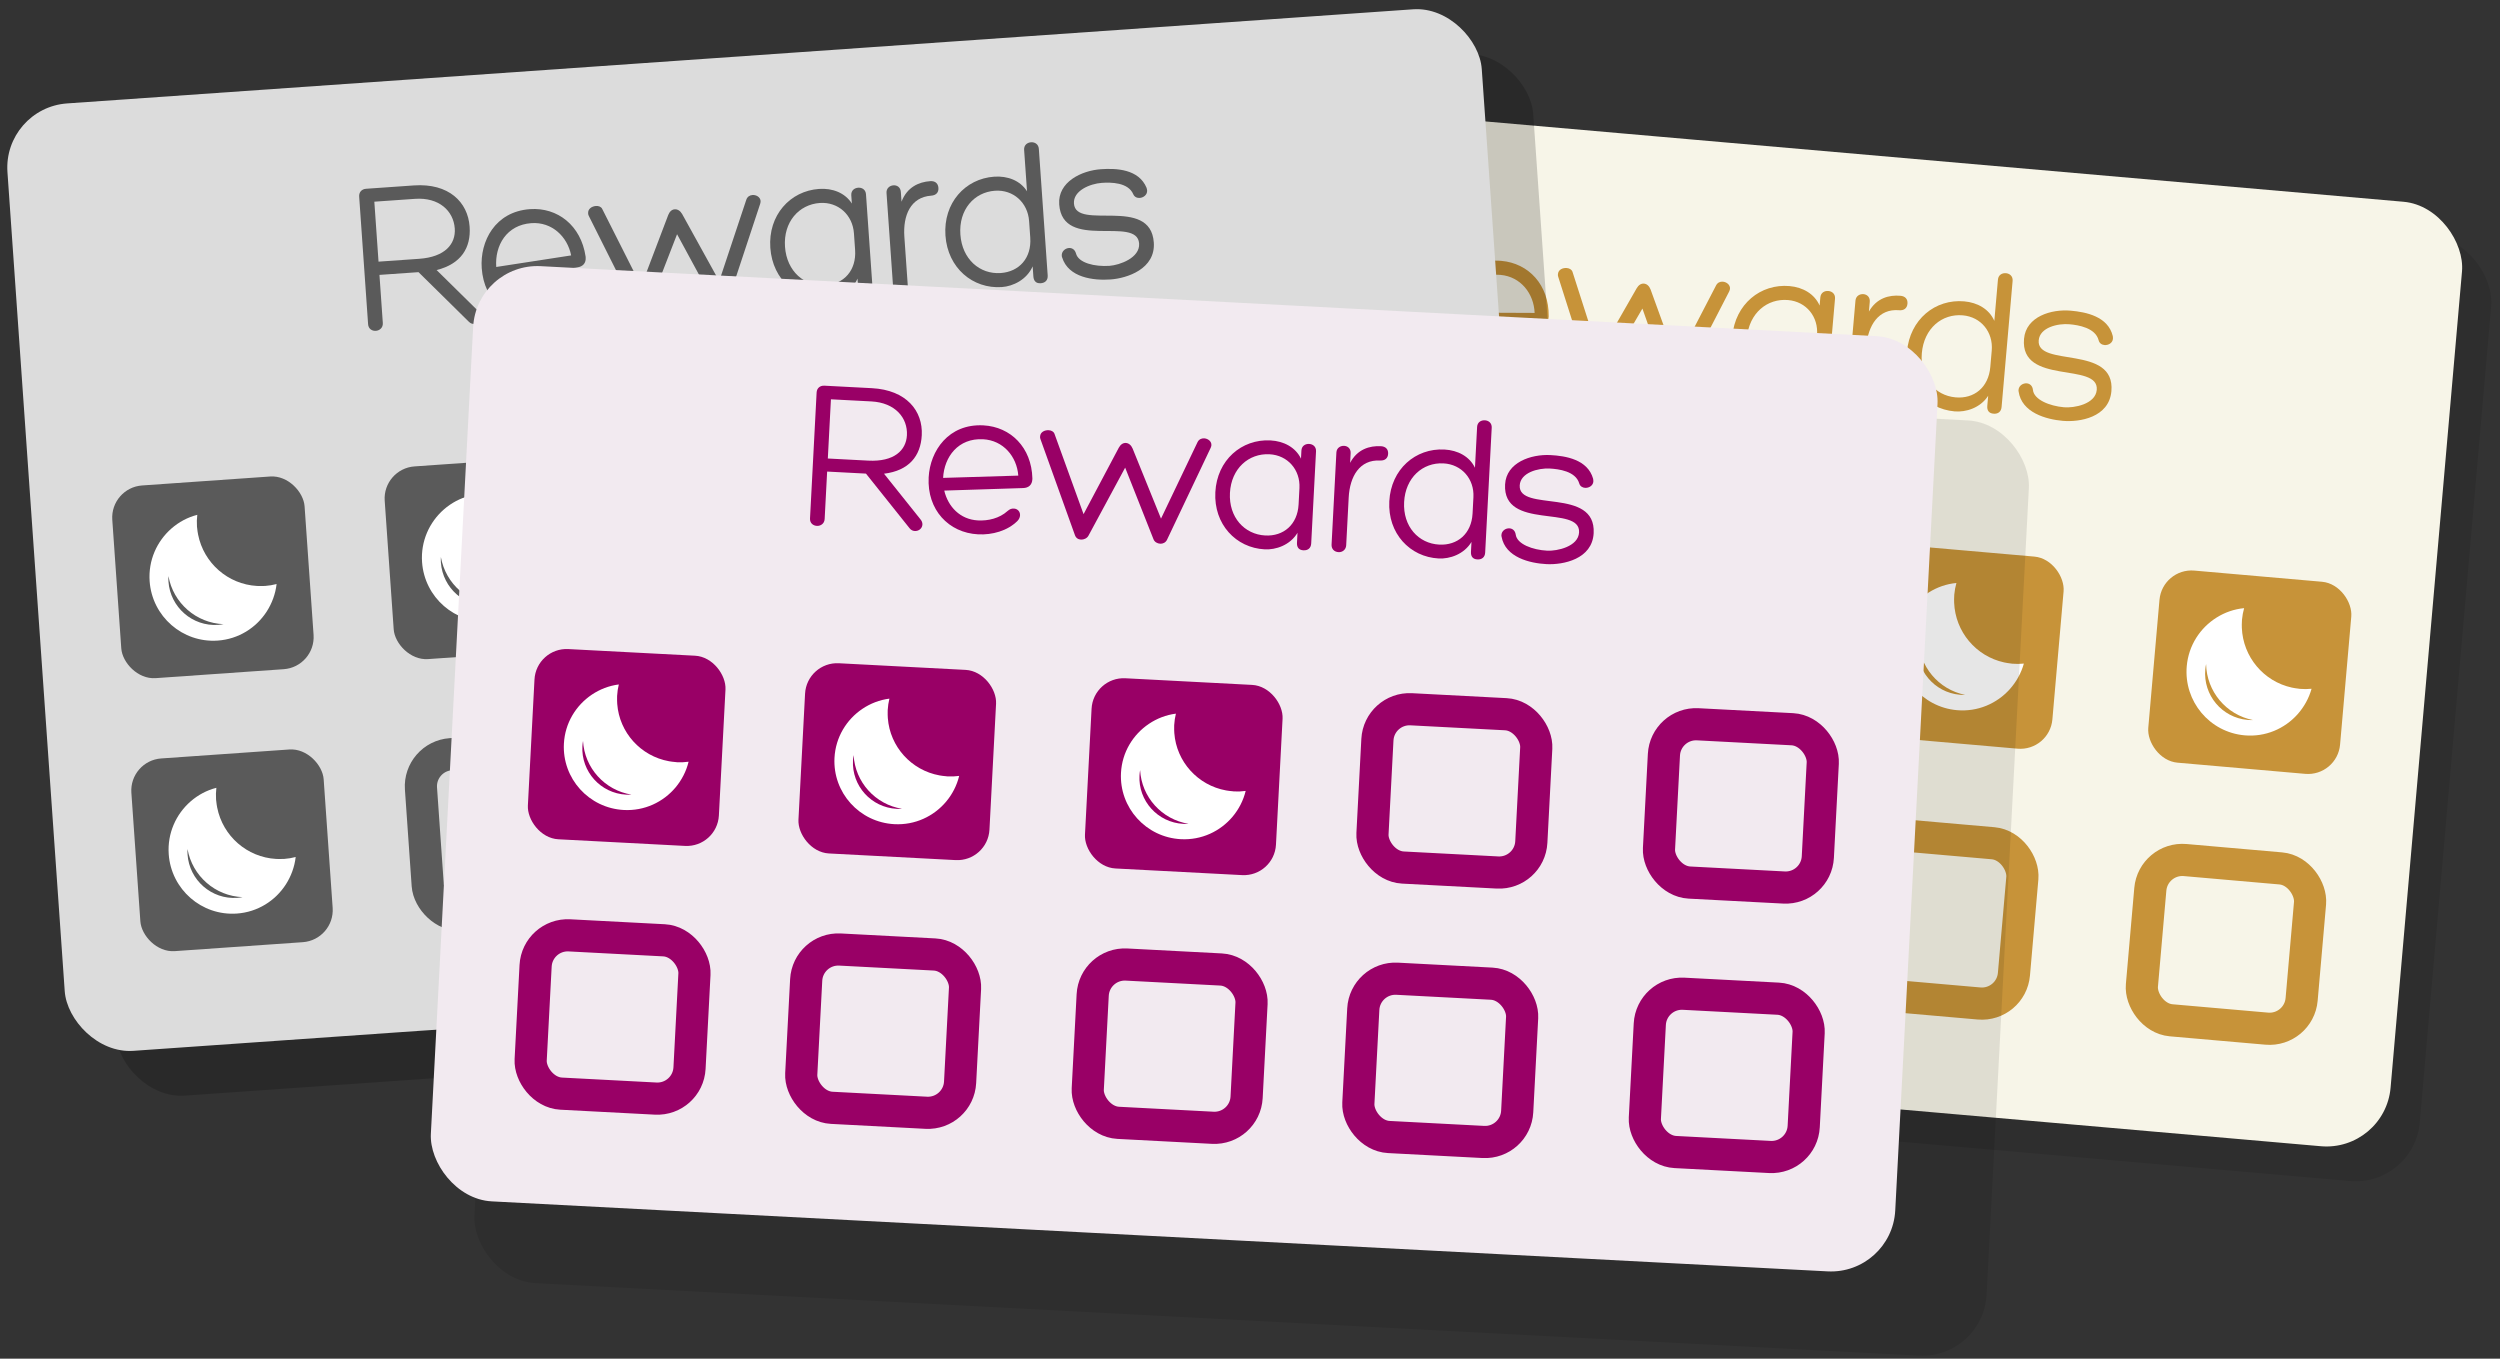 <?xml version="1.0" encoding="UTF-8"?>
<svg width="184px" height="100px" viewBox="0 0 184 100" version="1.1" xmlns="http://www.w3.org/2000/svg" xmlns:xlink="http://www.w3.org/1999/xlink">
    <rect x="0" y="0" width="184" height="100" fill="#333333" stroke="none"/>
    <!-- Generator: Sketch 44.1 (41455) - http://www.bohemiancoding.com/sketch -->
    <title>Punchcards</title>
    <desc>Created with Sketch.</desc>
    <defs></defs>
    <g id="Business-page" stroke="none" stroke-width="1" fill="none" fill-rule="evenodd">
        <g id="hcom_for_business" transform="translate(-188, -525)">
            <g id="//-3-col-split" transform="translate(-1, 477)">
                <g id="01" transform="translate(92, 48)">
                    <g id="Punchcards" transform="translate(97, 0)">
                        <g id="Gold" transform="translate(125.536, 46.565) rotate(5) translate(-125.536, -46.565) translate(70.036, 10.494)">
                            <rect id="Rectangle" fill-opacity="0.1" fill="#000000" fill-rule="nonzero" x="2.362" y="2.365" width="108.638" height="69.778" rx="4.736"></rect>
                            <rect id="Rectangle" fill="#F7F5E8" fill-rule="nonzero" x="0" y="-6.25277584e-15" width="108.638" height="69.778" rx="4.736"></rect>
                            <g id="Logo" transform="translate(24.798, 7.096)" fill-rule="nonzero" fill="#C79339">
                                <path d="M1.953,6.096 L4.952,6.096 C6.867,6.096 7.715,5.187 7.715,4.058 C7.715,2.76 6.719,1.68 4.952,1.68 L1.953,1.68 L1.953,6.096 L1.953,6.096 Z M1.953,7.071 L1.953,10.613 C1.953,10.969 1.671,11.153 1.404,11.153 C1.135,11.153 0.868,10.982 0.868,10.629 L0.868,1.23 C0.868,0.906 1.092,0.691 1.418,0.691 L4.937,0.691 C7.505,0.691 8.813,2.189 8.813,3.999 C8.813,5.558 7.995,6.687 6.169,7.01 L9.013,10.229 C9.148,10.367 9.207,10.504 9.207,10.643 C9.207,10.936 8.954,11.153 8.672,11.153 C8.538,11.153 8.389,11.107 8.271,10.967 L4.833,7.071 L1.953,7.071 L1.953,7.071 Z" id="Fill-14"></path>
                                <path d="M13.363,4.058 C11.524,4.058 10.557,5.512 10.557,7.089 L16.111,6.627 C15.934,5.218 14.864,4.058 13.363,4.058 L13.363,4.058 Z M13.304,10.119 C14.047,10.119 14.88,9.886 15.457,9.3 C15.621,9.144 15.741,9.096 15.918,9.096 C16.187,9.096 16.394,9.3 16.394,9.573 C16.394,9.715 16.349,9.853 16.231,9.994 C15.532,10.783 14.405,11.153 13.363,11.153 C11.181,11.153 9.487,9.53 9.487,7.105 C9.487,5.128 10.75,3.024 13.334,3.024 C15.355,3.024 16.987,4.478 17.165,6.781 L17.165,6.857 C17.165,7.241 16.944,7.506 16.497,7.536 L10.691,8.03 C11.033,9.205 11.969,10.119 13.304,10.119 L13.304,10.119 Z" id="Fill-15"></path>
                                <path d="M17.602,3.809 C17.572,3.747 17.572,3.684 17.572,3.623 C17.572,3.299 17.884,3.13 18.181,3.13 C18.374,3.13 18.552,3.205 18.626,3.375 L21.089,9.24 L23.437,4.162 C23.555,3.914 23.732,3.777 23.941,3.777 C24.149,3.777 24.341,3.914 24.461,4.162 L26.836,9.27 L29.243,3.437 C29.329,3.234 29.508,3.129 29.717,3.129 C29.985,3.129 30.281,3.313 30.281,3.608 C30.281,3.667 30.265,3.729 30.238,3.808 L27.357,10.833 C27.269,11.033 27.073,11.141 26.881,11.141 C26.657,11.141 26.449,11.033 26.36,10.833 L23.986,5.616 L21.536,10.819 C21.447,11.019 21.209,11.144 21,11.144 C20.792,11.144 20.614,11.049 20.526,10.819 L17.602,3.809" id="Fill-16"></path>
                                <path d="M36.96,7.675 L36.96,6.457 C36.96,5.096 35.965,4.058 34.615,4.058 C33.07,4.058 31.837,5.266 31.837,7.089 C31.837,8.909 33.07,10.119 34.615,10.119 C35.965,10.119 36.96,9.191 36.96,7.675 L36.96,7.675 Z M36.99,9.794 C36.486,10.749 35.446,11.153 34.63,11.153 C32.491,11.153 30.754,9.484 30.754,7.089 C30.754,4.693 32.491,3.024 34.63,3.024 C35.623,3.024 36.514,3.443 36.96,4.262 L36.96,3.659 C36.96,3.303 37.227,3.135 37.51,3.135 C37.777,3.135 38.045,3.303 38.045,3.659 L38.045,10.534 C38.045,10.873 37.838,11.073 37.494,11.073 C37.153,11.073 36.99,10.873 36.99,10.534 L36.99,9.794 L36.99,9.794 Z" id="Fill-17"></path>
                                <path d="M40.612,4.383 C41.087,3.348 41.977,3.024 42.825,3.024 C43.165,3.024 43.389,3.209 43.389,3.564 C43.389,3.905 43.165,4.092 42.825,4.092 C41.294,4.092 40.64,5.402 40.64,6.966 L40.64,10.534 C40.64,10.859 40.389,11.073 40.106,11.073 C39.78,11.073 39.556,10.859 39.556,10.534 L39.556,3.666 C39.556,3.325 39.825,3.141 40.106,3.141 C40.359,3.141 40.612,3.31 40.612,3.666 L40.612,4.383" id="Fill-18"></path>
                                <path d="M49.868,7.675 L49.868,6.457 C49.868,5.096 48.872,4.058 47.522,4.058 C45.978,4.058 44.759,5.266 44.759,7.089 C44.759,8.909 45.978,10.119 47.522,10.119 C48.872,10.119 49.868,9.191 49.868,7.675 L49.868,7.675 Z M49.897,9.794 C49.392,10.749 48.351,11.153 47.534,11.153 C45.396,11.153 43.66,9.484 43.66,7.089 C43.66,4.693 45.396,3.024 47.534,3.024 C48.532,3.024 49.423,3.443 49.868,4.262 L49.868,1.216 C49.868,0.861 50.135,0.691 50.416,0.691 C50.684,0.691 50.952,0.861 50.952,1.216 L50.952,10.534 C50.952,10.873 50.743,11.073 50.402,11.073 C50.059,11.073 49.897,10.873 49.897,10.534 L49.897,9.794 L49.897,9.794 Z" id="Fill-19"></path>
                                <path d="M52.085,9.16 C52.085,8.85 52.369,8.634 52.65,8.634 C52.874,8.634 53.082,8.773 53.143,9.08 C53.275,9.778 54.447,10.15 55.531,10.15 C56.261,10.15 57.82,9.73 57.82,8.665 C57.82,6.578 52.16,8.85 52.16,5.388 C52.16,3.734 53.973,3.024 55.398,3.024 C56.541,3.024 58.177,3.209 58.651,4.618 C58.666,4.693 58.679,4.756 58.679,4.818 C58.679,5.128 58.382,5.327 58.099,5.327 C57.907,5.327 57.715,5.234 57.641,5.017 C57.327,4.123 56.065,4.028 55.398,4.028 C54.538,4.028 53.246,4.449 53.246,5.402 C53.246,7.429 58.902,5.203 58.902,8.665 C58.902,10.613 56.764,11.153 55.531,11.153 C54.299,11.153 52.458,10.814 52.101,9.284 C52.085,9.235 52.085,9.205 52.085,9.16" id="Fill-20"></path>
                            </g>
                            <rect id="Rectangle-2" fill="#C79339" fill-rule="nonzero" x="5.904" y="28.384" width="14.17" height="14.192" rx="2.368"></rect>
                            <g id="Moon" transform="translate(8.266, 30.749)" fill-rule="nonzero">
                                <path d="M8.496,7.508 C7.641,8.652 6.284,9.392 4.753,9.392 C2.162,9.392 0.063,7.287 0.063,4.69 C0.063,3.152 0.804,1.791 1.941,0.934 C2.507,0.506 3.171,0.203 3.897,0.07 C3.845,0.349 3.815,0.634 3.815,0.93 C3.815,0.969 3.819,1.008 3.82,1.052 C3.824,1.211 3.837,1.37 3.856,1.525 C4.125,3.645 5.795,5.317 7.906,5.588 C8.062,5.607 8.22,5.618 8.381,5.623 C8.421,5.624 8.46,5.63 8.502,5.63 C8.795,5.63 9.079,5.601 9.359,5.548 C9.223,6.273 8.92,6.938 8.496,7.508" id="Fill-3" fill="#FFFFFF"></path>
                                <path d="M1.442,4.81 C1.442,6.705 2.974,8.242 4.865,8.242 C4.998,8.242 5.13,8.232 5.26,8.217 C3.265,8.001 1.681,6.413 1.468,4.411 C1.452,4.543 1.442,4.674 1.442,4.81 Z" id="Fill-1" fill="#C79339"></path>
                            </g>
                            <rect id="Rectangle-2" fill="#C79339" fill-rule="nonzero" x="25.979" y="28.384" width="14.17" height="14.192" rx="2.368"></rect>
                            <g id="Moon" transform="translate(28.34, 30.749)" fill-rule="nonzero">
                                <path d="M8.496,7.508 C7.641,8.652 6.284,9.392 4.753,9.392 C2.162,9.392 0.063,7.287 0.063,4.69 C0.063,3.152 0.804,1.791 1.941,0.934 C2.507,0.506 3.171,0.203 3.897,0.07 C3.845,0.349 3.815,0.634 3.815,0.93 C3.815,0.969 3.819,1.008 3.82,1.052 C3.824,1.211 3.837,1.37 3.856,1.525 C4.125,3.645 5.795,5.317 7.906,5.588 C8.062,5.607 8.22,5.618 8.381,5.623 C8.421,5.624 8.46,5.63 8.502,5.63 C8.795,5.63 9.079,5.601 9.359,5.548 C9.223,6.273 8.92,6.938 8.496,7.508" id="Fill-3" fill="#FFFFFF"></path>
                                <path d="M1.442,4.81 C1.442,6.705 2.974,8.242 4.865,8.242 C4.998,8.242 5.13,8.232 5.26,8.217 C3.265,8.001 1.681,6.413 1.468,4.411 C1.452,4.543 1.442,4.674 1.442,4.81 Z" id="Fill-1" fill="#C79339"></path>
                            </g>
                            <rect id="Rectangle-2" fill="#C79339" fill-rule="nonzero" x="47.234" y="28.384" width="14.17" height="14.192" rx="2.368"></rect>
                            <g id="Moon" transform="translate(49.596, 30.749)" fill-rule="nonzero">
                                <path d="M8.496,7.508 C7.641,8.652 6.284,9.392 4.753,9.392 C2.162,9.392 0.063,7.287 0.063,4.69 C0.063,3.152 0.804,1.791 1.941,0.934 C2.507,0.506 3.171,0.203 3.897,0.07 C3.845,0.349 3.815,0.634 3.815,0.93 C3.815,0.969 3.819,1.008 3.82,1.052 C3.824,1.211 3.837,1.37 3.856,1.525 C4.125,3.645 5.795,5.317 7.906,5.588 C8.062,5.607 8.22,5.618 8.381,5.623 C8.421,5.624 8.46,5.63 8.502,5.63 C8.795,5.63 9.079,5.601 9.359,5.548 C9.223,6.273 8.92,6.938 8.496,7.508" id="Fill-3" fill="#FFFFFF"></path>
                                <path d="M1.442,4.81 C1.442,6.705 2.974,8.242 4.865,8.242 C4.998,8.242 5.13,8.232 5.26,8.217 C3.265,8.001 1.681,6.413 1.468,4.411 C1.452,4.543 1.442,4.674 1.442,4.81 Z" id="Fill-1" fill="#C79339"></path>
                            </g>
                            <rect id="Rectangle-2" fill="#C79339" fill-rule="nonzero" x="67.309" y="28.384" width="14.17" height="14.192" rx="2.368"></rect>
                            <g id="Moon" transform="translate(69.67, 30.749)" fill-rule="nonzero">
                                <path d="M8.496,7.508 C7.641,8.652 6.284,9.392 4.753,9.392 C2.162,9.392 0.063,7.287 0.063,4.69 C0.063,3.152 0.804,1.791 1.941,0.934 C2.507,0.506 3.171,0.203 3.897,0.07 C3.845,0.349 3.815,0.634 3.815,0.93 C3.815,0.969 3.819,1.008 3.82,1.052 C3.824,1.211 3.837,1.37 3.856,1.525 C4.125,3.645 5.795,5.317 7.906,5.588 C8.062,5.607 8.22,5.618 8.381,5.623 C8.421,5.624 8.46,5.63 8.502,5.63 C8.795,5.63 9.079,5.601 9.359,5.548 C9.223,6.273 8.92,6.938 8.496,7.508" id="Fill-3" fill="#FFFFFF"></path>
                                <path d="M1.442,4.81 C1.442,6.705 2.974,8.242 4.865,8.242 C4.998,8.242 5.13,8.232 5.26,8.217 C3.265,8.001 1.681,6.413 1.468,4.411 C1.452,4.543 1.442,4.674 1.442,4.81 Z" id="Fill-1" fill="#C79339"></path>
                            </g>
                            <rect id="Rectangle-2" fill="#C79339" fill-rule="nonzero" x="88.564" y="28.384" width="14.17" height="14.192" rx="2.368"></rect>
                            <g id="Moon" transform="translate(90.926, 30.749)" fill-rule="nonzero">
                                <path d="M8.496,7.508 C7.641,8.652 6.284,9.392 4.753,9.392 C2.162,9.392 0.063,7.287 0.063,4.69 C0.063,3.152 0.804,1.791 1.941,0.934 C2.507,0.506 3.171,0.203 3.897,0.07 C3.845,0.349 3.815,0.634 3.815,0.93 C3.815,0.969 3.819,1.008 3.82,1.052 C3.824,1.211 3.837,1.37 3.856,1.525 C4.125,3.645 5.795,5.317 7.906,5.588 C8.062,5.607 8.22,5.618 8.381,5.623 C8.421,5.624 8.46,5.63 8.502,5.63 C8.795,5.63 9.079,5.601 9.359,5.548 C9.223,6.273 8.92,6.938 8.496,7.508" id="Fill-3" fill="#FFFFFF"></path>
                                <path d="M1.442,4.81 C1.442,6.705 2.974,8.242 4.865,8.242 C4.998,8.242 5.13,8.232 5.26,8.217 C3.265,8.001 1.681,6.413 1.468,4.411 C1.452,4.543 1.442,4.674 1.442,4.81 Z" id="Fill-1" fill="#C79339"></path>
                            </g>
                            <rect id="Rectangle-2" stroke="#C79339" stroke-width="2.368" x="7.089" y="49.666" width="11.8" height="11.839" rx="2.368"></rect>
                            <rect id="Rectangle-2" stroke="#C79339" stroke-width="2.368" x="27.164" y="49.666" width="11.8" height="11.839" rx="2.368"></rect>
                            <rect id="Rectangle-2" stroke="#C79339" stroke-width="2.368" x="48.419" y="49.666" width="11.8" height="11.839" rx="2.368"></rect>
                            <rect id="Rectangle-2" stroke="#C79339" stroke-width="2.368" x="68.494" y="49.666" width="11.8" height="11.839" rx="2.368"></rect>
                            <rect id="Rectangle-2" stroke="#C79339" stroke-width="2.368" x="89.749" y="49.666" width="11.8" height="11.839" rx="2.368"></rect>
                        </g>
                        <g id="Silver" transform="translate(58.804, 40.662) rotate(-4) translate(-58.804, -40.662) translate(2.643, 3.935)">
                            <rect id="Rectangle" fill-opacity="0.19" fill="#000000" fill-rule="nonzero" x="3.547" y="3.554" width="108.774" height="69.9" rx="4.736"></rect>
                            <rect id="Rectangle" fill="#DCDCDC" fill-rule="nonzero" x="0" y="-6.25277584e-15" width="108.774" height="69.9" rx="4.736"></rect>
                            <g id="Logo" transform="translate(24.829, 7.109)" fill-rule="nonzero" fill="#5A5A5A">
                                <path d="M1.956,6.107 L4.958,6.107 C6.875,6.107 7.724,5.196 7.724,4.065 C7.724,2.765 6.727,1.683 4.958,1.683 L1.956,1.683 L1.956,6.107 L1.956,6.107 Z M1.956,7.084 L1.956,10.632 C1.956,10.988 1.673,11.173 1.406,11.173 C1.136,11.173 0.869,11.002 0.869,10.648 L0.869,1.232 C0.869,0.907 1.093,0.692 1.42,0.692 L4.943,0.692 C7.514,0.692 8.824,2.193 8.824,4.006 C8.824,5.567 8.005,6.698 6.177,7.022 L9.024,10.247 C9.159,10.385 9.219,10.522 9.219,10.662 C9.219,10.955 8.965,11.173 8.683,11.173 C8.549,11.173 8.4,11.126 8.282,10.986 L4.839,7.084 L1.956,7.084 L1.956,7.084 Z" id="Fill-14"></path>
                                <path d="M13.38,4.065 C11.538,4.065 10.571,5.522 10.571,7.102 L16.131,6.638 C15.953,5.228 14.883,4.065 13.38,4.065 L13.38,4.065 Z M13.321,10.137 C14.065,10.137 14.898,9.904 15.477,9.316 C15.641,9.16 15.761,9.112 15.938,9.112 C16.207,9.112 16.415,9.316 16.415,9.59 C16.415,9.732 16.369,9.871 16.252,10.012 C15.552,10.802 14.423,11.173 13.38,11.173 C11.195,11.173 9.499,9.547 9.499,7.118 C9.499,5.137 10.763,3.029 13.35,3.029 C15.374,3.029 17.009,4.486 17.186,6.793 L17.186,6.869 C17.186,7.254 16.965,7.519 16.518,7.549 L10.704,8.044 C11.047,9.221 11.984,10.137 13.321,10.137 L13.321,10.137 Z" id="Fill-15"></path>
                                <path d="M17.624,3.815 C17.594,3.753 17.594,3.691 17.594,3.629 C17.594,3.305 17.906,3.136 18.204,3.136 C18.397,3.136 18.575,3.21 18.649,3.381 L21.116,9.257 L23.466,4.169 C23.585,3.921 23.762,3.784 23.971,3.784 C24.179,3.784 24.371,3.921 24.492,4.169 L26.87,9.286 L29.279,3.443 C29.366,3.24 29.545,3.134 29.754,3.134 C30.022,3.134 30.319,3.318 30.319,3.615 C30.319,3.674 30.303,3.735 30.276,3.815 L27.391,10.852 C27.303,11.052 27.107,11.161 26.915,11.161 C26.691,11.161 26.482,11.052 26.393,10.852 L24.016,5.626 L21.563,10.838 C21.474,11.038 21.235,11.164 21.026,11.164 C20.818,11.164 20.64,11.069 20.551,10.838 L17.624,3.815" id="Fill-16"></path>
                                <path d="M37.007,7.689 L37.007,6.468 C37.007,5.105 36.01,4.065 34.658,4.065 C33.112,4.065 31.876,5.276 31.876,7.102 C31.876,8.925 33.112,10.137 34.658,10.137 C36.01,10.137 37.007,9.207 37.007,7.689 L37.007,7.689 Z M37.036,9.811 C36.532,10.767 35.49,11.173 34.673,11.173 C32.532,11.173 30.793,9.501 30.793,7.102 C30.793,4.701 32.532,3.029 34.673,3.029 C35.668,3.029 36.56,3.449 37.007,4.27 L37.007,3.665 C37.007,3.309 37.274,3.14 37.557,3.14 C37.824,3.14 38.092,3.309 38.092,3.665 L38.092,10.553 C38.092,10.892 37.885,11.092 37.541,11.092 C37.2,11.092 37.036,10.892 37.036,10.553 L37.036,9.811 L37.036,9.811 Z" id="Fill-17"></path>
                                <path d="M40.663,4.391 C41.138,3.354 42.03,3.029 42.879,3.029 C43.219,3.029 43.443,3.215 43.443,3.57 C43.443,3.912 43.219,4.099 42.879,4.099 C41.345,4.099 40.691,5.412 40.691,6.978 L40.691,10.553 C40.691,10.878 40.439,11.092 40.156,11.092 C39.83,11.092 39.606,10.878 39.606,10.553 L39.606,3.672 C39.606,3.331 39.875,3.146 40.156,3.146 C40.41,3.146 40.663,3.316 40.663,3.672 L40.663,4.391" id="Fill-18"></path>
                                <path d="M49.93,7.689 L49.93,6.468 C49.93,5.105 48.933,4.065 47.581,4.065 C46.035,4.065 44.815,5.276 44.815,7.102 C44.815,8.925 46.035,10.137 47.581,10.137 C48.933,10.137 49.93,9.207 49.93,7.689 L49.93,7.689 Z M49.959,9.811 C49.454,10.767 48.412,11.173 47.594,11.173 C45.452,11.173 43.714,9.501 43.714,7.102 C43.714,4.701 45.452,3.029 47.594,3.029 C48.593,3.029 49.485,3.449 49.93,4.27 L49.93,1.218 C49.93,0.863 50.198,0.692 50.479,0.692 C50.748,0.692 51.016,0.863 51.016,1.218 L51.016,10.553 C51.016,10.892 50.807,11.092 50.465,11.092 C50.122,11.092 49.959,10.892 49.959,10.553 L49.959,9.811 L49.959,9.811 Z" id="Fill-19"></path>
                                <path d="M52.151,9.176 C52.151,8.865 52.435,8.65 52.716,8.65 C52.94,8.65 53.149,8.788 53.209,9.096 C53.341,9.795 54.515,10.167 55.601,10.167 C56.331,10.167 57.892,9.747 57.892,8.68 C57.892,6.589 52.226,8.865 52.226,5.397 C52.226,3.74 54.04,3.029 55.468,3.029 C56.612,3.029 58.249,3.215 58.724,4.626 C58.74,4.701 58.752,4.764 58.752,4.827 C58.752,5.137 58.455,5.337 58.172,5.337 C57.979,5.337 57.787,5.243 57.713,5.026 C57.399,4.13 56.136,4.036 55.468,4.036 C54.606,4.036 53.313,4.456 53.313,5.412 C53.313,7.442 58.976,5.212 58.976,8.68 C58.976,10.631 56.835,11.173 55.601,11.173 C54.367,11.173 52.524,10.833 52.167,9.3 C52.151,9.251 52.151,9.221 52.151,9.176" id="Fill-20"></path>
                            </g>
                            <rect id="Rectangle-2" fill="#5A5A5A" fill-rule="nonzero" x="5.912" y="28.434" width="14.188" height="14.217" rx="2.368"></rect>
                            <g id="Moon" transform="translate(8.276, 30.804)" fill-rule="nonzero">
                                <path d="M8.507,7.521 C7.651,8.667 6.292,9.408 4.759,9.408 C2.165,9.408 0.063,7.299 0.063,4.699 C0.063,3.158 0.805,1.794 1.943,0.935 C2.51,0.507 3.175,0.203 3.902,0.07 C3.85,0.35 3.819,0.636 3.819,0.932 C3.819,0.971 3.823,1.01 3.825,1.054 C3.829,1.213 3.842,1.373 3.861,1.527 C4.13,3.651 5.802,5.327 7.916,5.598 C8.072,5.617 8.23,5.628 8.392,5.633 C8.431,5.634 8.471,5.64 8.512,5.64 C8.806,5.64 9.09,5.611 9.37,5.558 C9.235,6.284 8.931,6.95 8.507,7.521" id="Fill-3" fill="#FFFFFF"></path>
                                <path d="M1.443,4.819 C1.443,6.717 2.978,8.256 4.871,8.256 C5.004,8.256 5.136,8.246 5.267,8.232 C3.269,8.015 1.683,6.424 1.47,4.419 C1.454,4.551 1.443,4.682 1.443,4.819 Z" id="Fill-1" fill="#5A5A5A"></path>
                            </g>
                            <rect id="Rectangle-2" fill="#5A5A5A" fill-rule="nonzero" x="5.912" y="48.575" width="14.188" height="14.217" rx="2.368"></rect>
                            <g id="Moon" transform="translate(8.276, 50.944)" fill-rule="nonzero">
                                <path d="M8.507,7.521 C7.651,8.667 6.292,9.408 4.759,9.408 C2.165,9.408 0.063,7.299 0.063,4.699 C0.063,3.158 0.805,1.794 1.943,0.935 C2.51,0.507 3.175,0.203 3.902,0.07 C3.85,0.35 3.819,0.636 3.819,0.932 C3.819,0.971 3.823,1.01 3.825,1.054 C3.829,1.213 3.842,1.373 3.861,1.527 C4.13,3.651 5.802,5.327 7.916,5.598 C8.072,5.617 8.23,5.628 8.392,5.633 C8.431,5.634 8.471,5.64 8.512,5.64 C8.806,5.64 9.09,5.611 9.37,5.558 C9.235,6.284 8.931,6.95 8.507,7.521" id="Fill-3" fill="#FFFFFF"></path>
                                <path d="M1.443,4.819 C1.443,6.717 2.978,8.256 4.871,8.256 C5.004,8.256 5.136,8.246 5.267,8.232 C3.269,8.015 1.683,6.424 1.47,4.419 C1.454,4.551 1.443,4.682 1.443,4.819 Z" id="Fill-1" fill="#5A5A5A"></path>
                            </g>
                            <rect id="Rectangle-2" fill="#5A5A5A" fill-rule="nonzero" x="26.011" y="28.434" width="14.188" height="14.217" rx="2.368"></rect>
                            <g id="Moon" transform="translate(28.376, 30.804)" fill-rule="nonzero">
                                <path d="M8.507,7.521 C7.651,8.667 6.292,9.408 4.759,9.408 C2.165,9.408 0.063,7.299 0.063,4.699 C0.063,3.158 0.805,1.794 1.943,0.935 C2.51,0.507 3.175,0.203 3.902,0.07 C3.85,0.35 3.819,0.636 3.819,0.932 C3.819,0.971 3.823,1.01 3.825,1.054 C3.829,1.213 3.842,1.373 3.861,1.527 C4.13,3.651 5.802,5.327 7.916,5.598 C8.072,5.617 8.23,5.628 8.392,5.633 C8.431,5.634 8.471,5.64 8.512,5.64 C8.806,5.64 9.09,5.611 9.37,5.558 C9.235,6.284 8.931,6.95 8.507,7.521" id="Fill-3" fill="#FFFFFF"></path>
                                <path d="M1.443,4.819 C1.443,6.717 2.978,8.256 4.871,8.256 C5.004,8.256 5.136,8.246 5.267,8.232 C3.269,8.015 1.683,6.424 1.47,4.419 C1.454,4.551 1.443,4.682 1.443,4.819 Z" id="Fill-1" fill="#5A5A5A"></path>
                            </g>
                            <rect id="Rectangle-2" fill="#5A5A5A" fill-rule="nonzero" x="47.293" y="28.434" width="14.188" height="14.217" rx="2.368"></rect>
                            <g id="Moon" transform="translate(49.658, 30.804)" fill-rule="nonzero">
                                <path d="M8.507,7.521 C7.651,8.667 6.292,9.408 4.759,9.408 C2.165,9.408 0.063,7.299 0.063,4.699 C0.063,3.158 0.805,1.794 1.943,0.935 C2.51,0.507 3.175,0.203 3.902,0.07 C3.85,0.35 3.819,0.636 3.819,0.932 C3.819,0.971 3.823,1.01 3.825,1.054 C3.829,1.213 3.842,1.373 3.861,1.527 C4.13,3.651 5.802,5.327 7.916,5.598 C8.072,5.617 8.23,5.628 8.392,5.633 C8.431,5.634 8.471,5.64 8.512,5.64 C8.806,5.64 9.09,5.611 9.37,5.558 C9.235,6.284 8.931,6.95 8.507,7.521" id="Fill-3" fill="#FFFFFF"></path>
                                <path d="M1.443,4.819 C1.443,6.717 2.978,8.256 4.871,8.256 C5.004,8.256 5.136,8.246 5.267,8.232 C3.269,8.015 1.683,6.424 1.47,4.419 C1.454,4.551 1.443,4.682 1.443,4.819 Z" id="Fill-1" fill="#5A5A5A"></path>
                            </g>
                            <rect id="Rectangle-2" stroke="#5A5A5A" stroke-width="2.368" x="68.578" y="29.61" width="11.818" height="11.864" rx="2.368"></rect>
                            <rect id="Rectangle-2" stroke="#5A5A5A" stroke-width="2.368" x="89.86" y="29.61" width="11.818" height="11.864" rx="2.368"></rect>
                            <rect id="Rectangle-2" stroke="#5A5A5A" stroke-width="2.368" x="27.196" y="49.751" width="11.818" height="11.864" rx="2.368"></rect>
                            <rect id="Rectangle-2" stroke="#5A5A5A" stroke-width="2.368" x="48.478" y="49.751" width="11.818" height="11.864" rx="2.368"></rect>
                            <rect id="Rectangle-2" stroke="#5A5A5A" stroke-width="2.368" x="68.578" y="49.751" width="11.818" height="11.864" rx="2.368"></rect>
                            <rect id="Rectangle-2" stroke="#5A5A5A" stroke-width="2.368" x="89.86" y="49.751" width="11.818" height="11.864" rx="2.368"></rect>
                        </g>
                        <g id="Plum" transform="translate(90.518, 59.682) rotate(3) translate(-90.518, -59.682) translate(33.036, 22.299)">
                            <rect id="Rectangle" fill-opacity="0.1" fill="#000000" fill-rule="nonzero" x="3.519" y="5.841" width="111.445" height="68.925" rx="4.736"></rect>
                            <rect id="Rectangle" fill="#F2EAF0" fill-rule="nonzero" x="0" y="-6.25277584e-15" width="107.926" height="68.925" rx="4.736"></rect>
                            <g id="Logo" transform="translate(24.635, 7.009)" fill-rule="nonzero" fill="#990066">
                                <path d="M1.94,6.022 L4.919,6.022 C6.822,6.022 7.664,5.124 7.664,4.009 C7.664,2.726 6.675,1.659 4.919,1.659 L1.94,1.659 L1.94,6.022 L1.94,6.022 Z M1.94,6.985 L1.94,10.484 C1.94,10.835 1.66,11.017 1.395,11.017 C1.127,11.017 0.862,10.848 0.862,10.499 L0.862,1.215 C0.862,0.894 1.085,0.683 1.409,0.683 L4.905,0.683 C7.456,0.683 8.755,2.162 8.755,3.95 C8.755,5.49 7.943,6.605 6.129,6.924 L8.954,10.104 C9.088,10.24 9.147,10.375 9.147,10.513 C9.147,10.802 8.896,11.017 8.615,11.017 C8.482,11.017 8.334,10.971 8.217,10.833 L4.801,6.985 L1.94,6.985 L1.94,6.985 Z" id="Fill-14"></path>
                                <path d="M13.276,4.009 C11.448,4.009 10.488,5.445 10.488,7.003 L16.005,6.546 C15.829,5.155 14.767,4.009 13.276,4.009 L13.276,4.009 Z M13.217,9.995 C13.955,9.995 14.782,9.766 15.356,9.186 C15.519,9.033 15.638,8.985 15.814,8.985 C16.08,8.985 16.287,9.186 16.287,9.456 C16.287,9.596 16.242,9.733 16.125,9.872 C15.43,10.651 14.311,11.017 13.276,11.017 C11.107,11.017 9.424,9.413 9.424,7.018 C9.424,5.065 10.679,2.987 13.246,2.987 C15.254,2.987 16.876,4.424 17.052,6.698 L17.052,6.773 C17.052,7.153 16.832,7.415 16.389,7.444 L10.621,7.932 C10.961,9.092 11.89,9.995 13.217,9.995 L13.217,9.995 Z" id="Fill-15"></path>
                                <path d="M17.487,3.762 C17.457,3.701 17.457,3.639 17.457,3.579 C17.457,3.258 17.767,3.092 18.062,3.092 C18.254,3.092 18.43,3.165 18.504,3.334 L20.951,9.127 L23.283,4.111 C23.401,3.866 23.576,3.731 23.783,3.731 C23.991,3.731 24.181,3.866 24.301,4.111 L26.66,9.157 L29.051,3.395 C29.137,3.195 29.315,3.09 29.522,3.09 C29.788,3.09 30.082,3.272 30.082,3.564 C30.082,3.623 30.067,3.683 30.039,3.761 L27.178,10.701 C27.09,10.898 26.895,11.005 26.705,11.005 C26.482,11.005 26.275,10.898 26.187,10.701 L23.829,5.547 L21.395,10.687 C21.306,10.884 21.07,11.008 20.862,11.008 C20.656,11.008 20.479,10.914 20.391,10.687 L17.487,3.762" id="Fill-16"></path>
                                <path d="M36.718,7.582 L36.718,6.378 C36.718,5.033 35.729,4.009 34.388,4.009 C32.853,4.009 31.628,5.202 31.628,7.003 C31.628,8.8 32.853,9.995 34.388,9.995 C35.729,9.995 36.718,9.078 36.718,7.582 L36.718,7.582 Z M36.747,9.674 C36.247,10.617 35.213,11.017 34.403,11.017 C32.278,11.017 30.552,9.369 30.552,7.003 C30.552,4.635 32.278,2.987 34.403,2.987 C35.389,2.987 36.274,3.401 36.718,4.21 L36.718,3.614 C36.718,3.263 36.983,3.097 37.264,3.097 C37.529,3.097 37.795,3.263 37.795,3.614 L37.795,10.405 C37.795,10.74 37.589,10.938 37.249,10.938 C36.909,10.938 36.747,10.74 36.747,10.405 L36.747,9.674 L36.747,9.674 Z" id="Fill-17"></path>
                                <path d="M40.346,4.33 C40.817,3.307 41.702,2.987 42.544,2.987 C42.882,2.987 43.104,3.17 43.104,3.52 C43.104,3.857 42.882,4.042 42.544,4.042 C41.023,4.042 40.374,5.336 40.374,6.881 L40.374,10.405 C40.374,10.727 40.124,10.938 39.843,10.938 C39.519,10.938 39.296,10.727 39.296,10.405 L39.296,3.621 C39.296,3.284 39.564,3.103 39.843,3.103 C40.094,3.103 40.346,3.27 40.346,3.621 L40.346,4.33" id="Fill-18"></path>
                                <path d="M49.54,7.582 L49.54,6.378 C49.54,5.033 48.551,4.009 47.21,4.009 C45.676,4.009 44.465,5.202 44.465,7.003 C44.465,8.8 45.676,9.995 47.21,9.995 C48.551,9.995 49.54,9.078 49.54,7.582 L49.54,7.582 Z M49.57,9.674 C49.068,10.617 48.034,11.017 47.223,11.017 C45.098,11.017 43.373,9.369 43.373,7.003 C43.373,4.635 45.098,2.987 47.223,2.987 C48.214,2.987 49.098,3.401 49.54,4.21 L49.54,1.201 C49.54,0.851 49.806,0.683 50.085,0.683 C50.352,0.683 50.617,0.851 50.617,1.201 L50.617,10.405 C50.617,10.74 50.41,10.938 50.071,10.938 C49.731,10.938 49.57,10.74 49.57,10.405 L49.57,9.674 L49.57,9.674 Z" id="Fill-19"></path>
                                <path d="M51.744,9.048 C51.744,8.742 52.025,8.529 52.304,8.529 C52.527,8.529 52.734,8.666 52.794,8.969 C52.925,9.659 54.09,10.026 55.167,10.026 C55.891,10.026 57.441,9.611 57.441,8.559 C57.441,6.497 51.818,8.742 51.818,5.322 C51.818,3.688 53.619,2.987 55.035,2.987 C56.171,2.987 57.795,3.17 58.266,4.561 C58.281,4.635 58.294,4.697 58.294,4.759 C58.294,5.065 57.999,5.262 57.718,5.262 C57.527,5.262 57.336,5.17 57.263,4.956 C56.951,4.072 55.698,3.979 55.035,3.979 C54.18,3.979 52.897,4.394 52.897,5.336 C52.897,7.338 58.516,5.139 58.516,8.559 C58.516,10.483 56.391,11.017 55.167,11.017 C53.943,11.017 52.114,10.682 51.76,9.17 C51.744,9.122 51.744,9.092 51.744,9.048" id="Fill-20"></path>
                            </g>
                            <rect id="Rectangle-2" fill="#990066" fill-rule="nonzero" x="5.866" y="28.037" width="14.077" height="14.019" rx="2.368"></rect>
                            <g id="Moon" transform="translate(8.212, 30.374)" fill-rule="nonzero">
                                <path d="M8.441,7.416 C7.591,8.546 6.243,9.277 4.722,9.277 C2.148,9.277 0.063,7.198 0.063,4.633 C0.063,3.114 0.799,1.769 1.928,0.922 C2.491,0.5 3.15,0.2 3.871,0.069 C3.82,0.345 3.79,0.627 3.79,0.919 C3.79,0.957 3.794,0.996 3.795,1.039 C3.799,1.196 3.812,1.353 3.83,1.506 C4.097,3.6 5.757,5.252 7.854,5.519 C8.009,5.539 8.166,5.549 8.326,5.554 C8.365,5.556 8.405,5.562 8.446,5.562 C8.737,5.562 9.019,5.532 9.297,5.48 C9.163,6.196 8.862,6.853 8.441,7.416" id="Fill-3" fill="#FFFFFF"></path>
                                <path d="M1.432,4.751 C1.432,6.623 2.955,8.141 4.833,8.141 C4.965,8.141 5.096,8.131 5.225,8.117 C3.243,7.903 1.67,6.335 1.458,4.357 C1.443,4.487 1.432,4.617 1.432,4.751 Z" id="Fill-1" fill="#990066"></path>
                            </g>
                            <rect id="Rectangle-2" fill="#990066" fill-rule="nonzero" x="25.808" y="28.037" width="14.077" height="14.019" rx="2.368"></rect>
                            <g id="Moon" transform="translate(28.155, 30.374)" fill-rule="nonzero">
                                <path d="M8.441,7.416 C7.591,8.546 6.243,9.277 4.722,9.277 C2.148,9.277 0.063,7.198 0.063,4.633 C0.063,3.114 0.799,1.769 1.928,0.922 C2.491,0.5 3.15,0.2 3.871,0.069 C3.82,0.345 3.79,0.627 3.79,0.919 C3.79,0.957 3.794,0.996 3.795,1.039 C3.799,1.196 3.812,1.353 3.83,1.506 C4.097,3.6 5.757,5.252 7.854,5.519 C8.009,5.539 8.166,5.549 8.326,5.554 C8.365,5.556 8.405,5.562 8.446,5.562 C8.737,5.562 9.019,5.532 9.297,5.48 C9.163,6.196 8.862,6.853 8.441,7.416" id="Fill-3" fill="#FFFFFF"></path>
                                <path d="M1.432,4.751 C1.432,6.623 2.955,8.141 4.833,8.141 C4.965,8.141 5.096,8.131 5.225,8.117 C3.243,7.903 1.67,6.335 1.458,4.357 C1.443,4.487 1.432,4.617 1.432,4.751 Z" id="Fill-1" fill="#990066"></path>
                            </g>
                            <rect id="Rectangle-2" fill="#990066" fill-rule="nonzero" x="46.924" y="28.037" width="14.077" height="14.019" rx="2.368"></rect>
                            <g id="Moon" transform="translate(49.27, 30.374)" fill-rule="nonzero">
                                <path d="M8.441,7.416 C7.591,8.546 6.243,9.277 4.722,9.277 C2.148,9.277 0.063,7.198 0.063,4.633 C0.063,3.114 0.799,1.769 1.928,0.922 C2.491,0.5 3.15,0.2 3.871,0.069 C3.82,0.345 3.79,0.627 3.79,0.919 C3.79,0.957 3.794,0.996 3.795,1.039 C3.799,1.196 3.812,1.353 3.83,1.506 C4.097,3.6 5.757,5.252 7.854,5.519 C8.009,5.539 8.166,5.549 8.326,5.554 C8.365,5.556 8.405,5.562 8.446,5.562 C8.737,5.562 9.019,5.532 9.297,5.48 C9.163,6.196 8.862,6.853 8.441,7.416" id="Fill-3" fill="#FFFFFF"></path>
                                <path d="M1.432,4.751 C1.432,6.623 2.955,8.141 4.833,8.141 C4.965,8.141 5.096,8.131 5.225,8.117 C3.243,7.903 1.67,6.335 1.458,4.357 C1.443,4.487 1.432,4.617 1.432,4.751 Z" id="Fill-1" fill="#990066"></path>
                            </g>
                            <rect id="Rectangle-2" stroke="#990066" stroke-width="2.368" x="68.052" y="29.214" width="11.707" height="11.666" rx="2.368"></rect>
                            <rect id="Rectangle-2" stroke="#990066" stroke-width="2.368" x="89.168" y="29.214" width="11.707" height="11.666" rx="2.368"></rect>
                            <rect id="Rectangle-2" stroke="#990066" stroke-width="2.368" x="7.051" y="49.074" width="11.707" height="11.666" rx="2.368"></rect>
                            <rect id="Rectangle-2" stroke="#990066" stroke-width="2.368" x="26.993" y="49.074" width="11.707" height="11.666" rx="2.368"></rect>
                            <rect id="Rectangle-2" stroke="#990066" stroke-width="2.368" x="48.109" y="49.074" width="11.707" height="11.666" rx="2.368"></rect>
                            <rect id="Rectangle-2" stroke="#990066" stroke-width="2.368" x="68.052" y="49.074" width="11.707" height="11.666" rx="2.368"></rect>
                            <rect id="Rectangle-2" stroke="#990066" stroke-width="2.368" x="89.168" y="49.074" width="11.707" height="11.666" rx="2.368"></rect>
                        </g>
                    </g>
                </g>
            </g>
        </g>
    </g>
</svg>